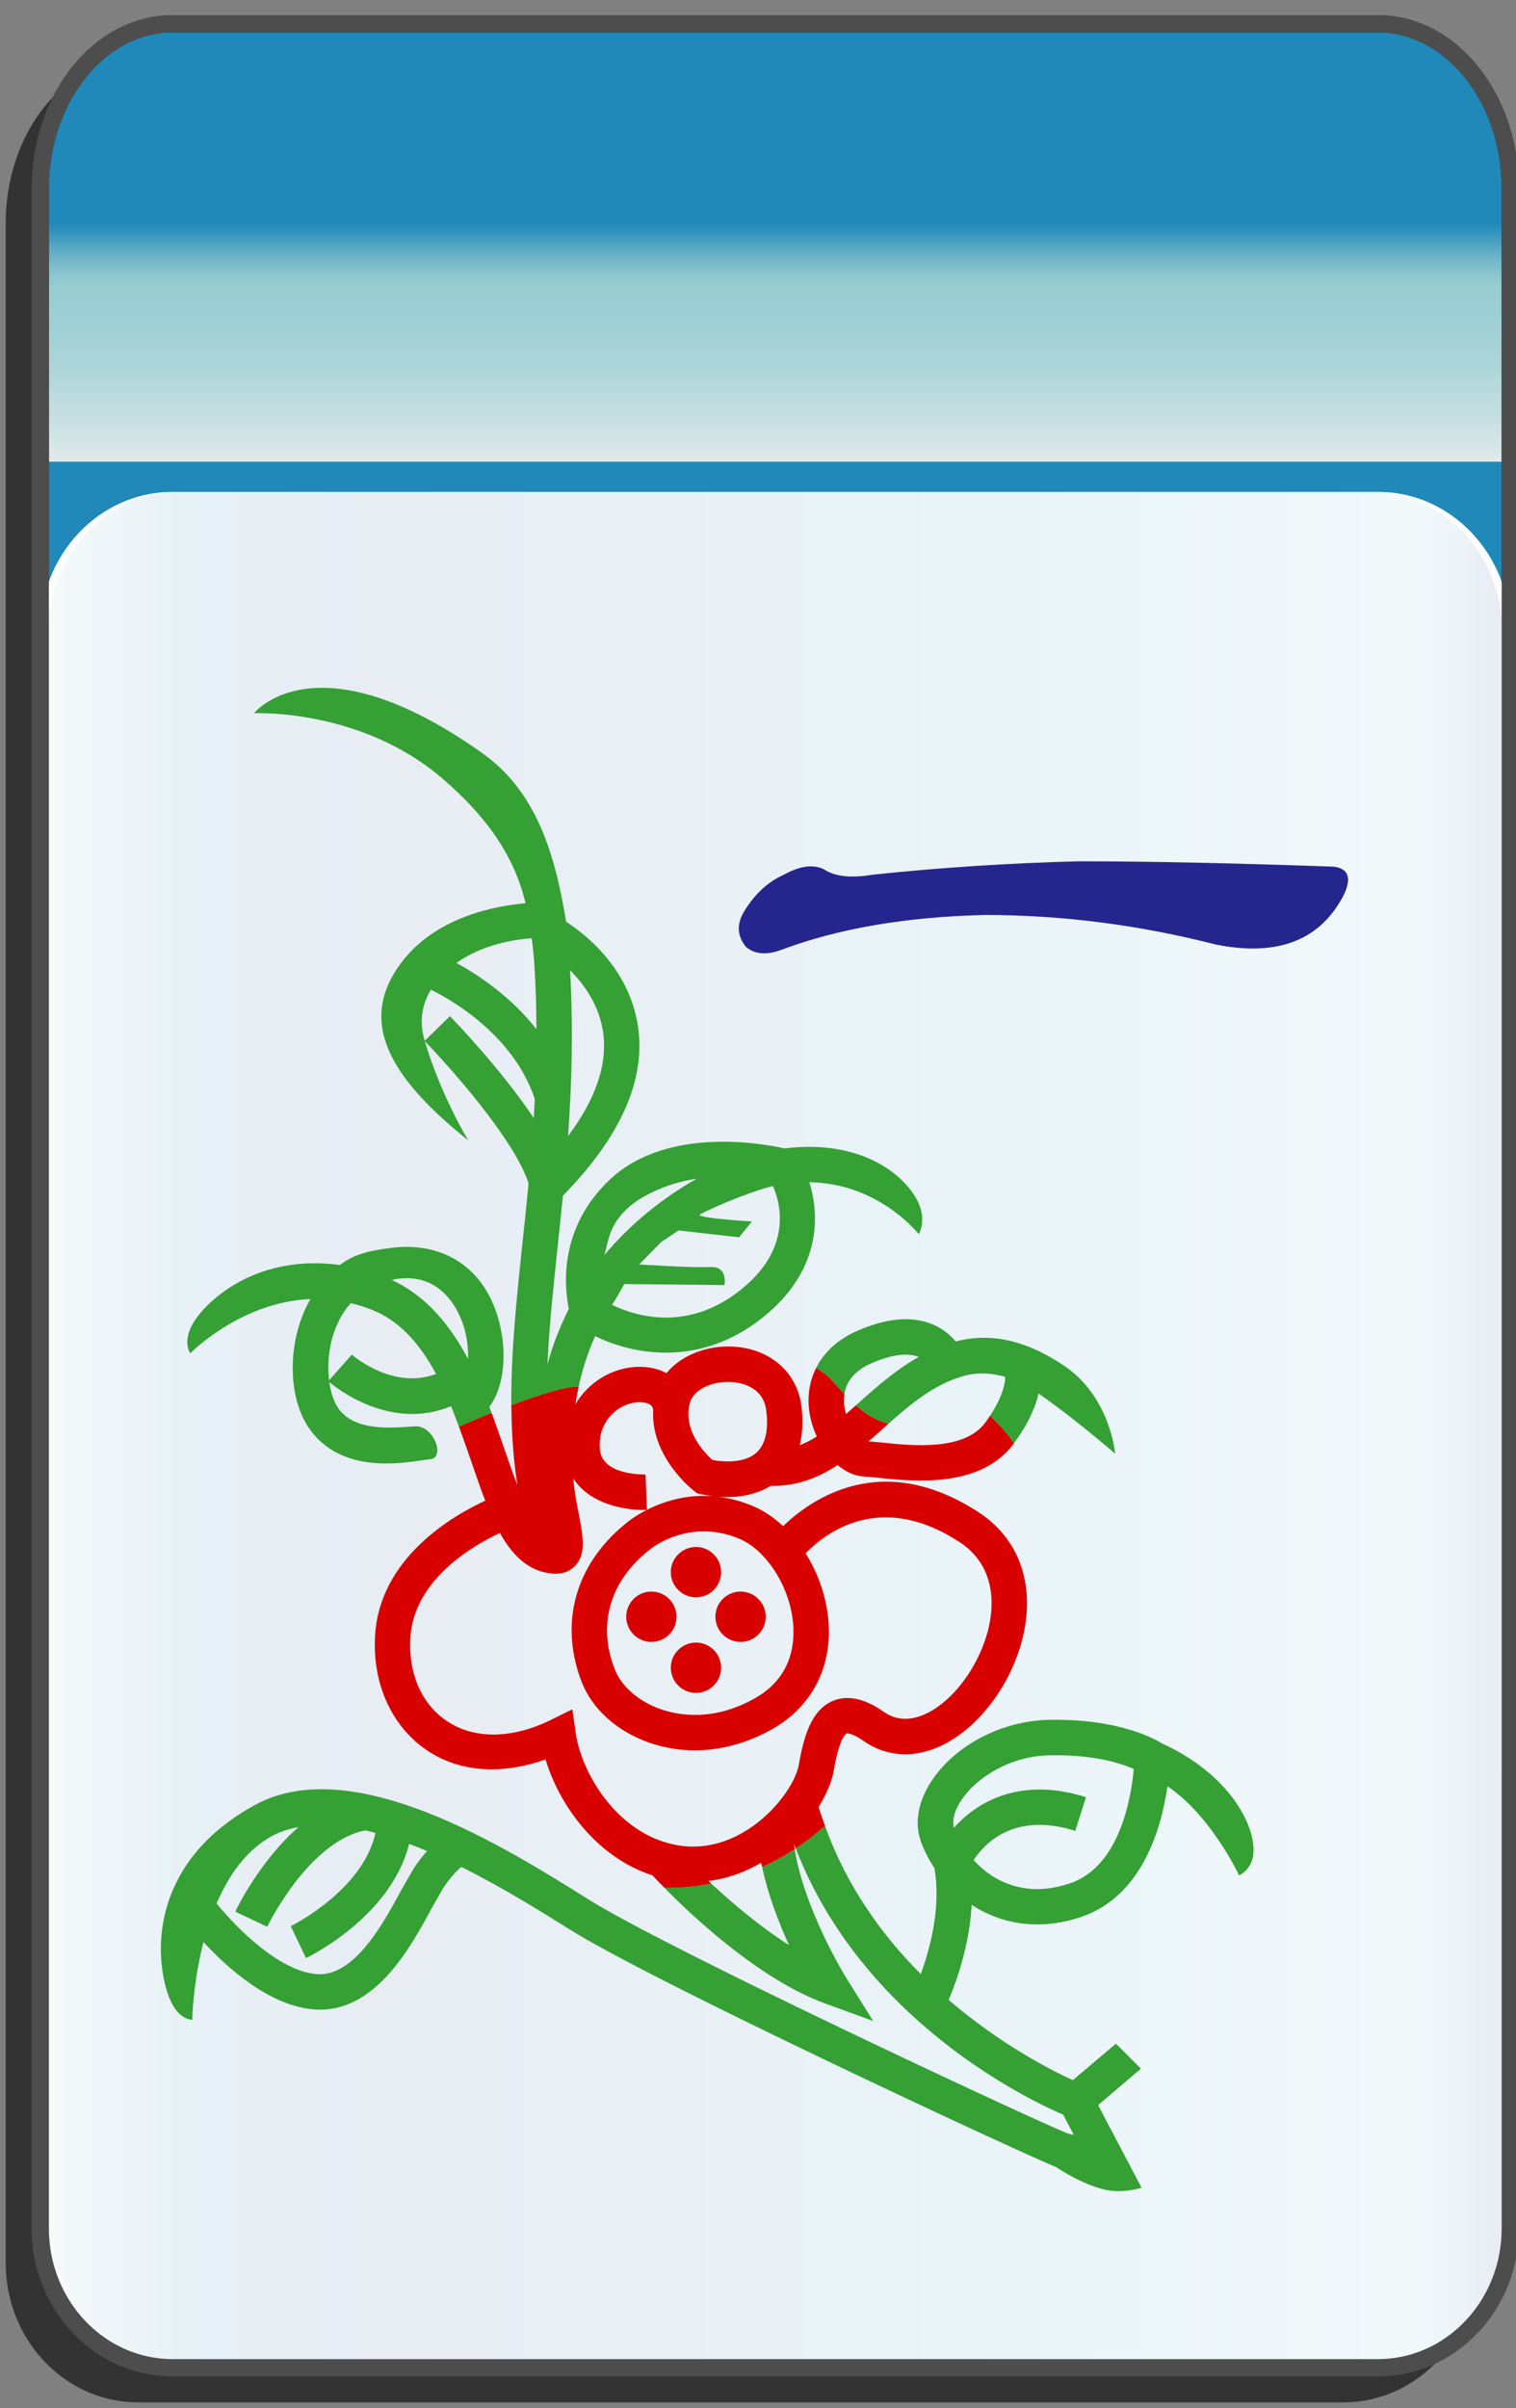 <?xml version="1.0" encoding="utf-8"?>
<!-- Generator: Adobe Illustrator 12.0.0, SVG Export Plug-In . SVG Version: 6.00 Build 51448)  -->
<!DOCTYPE svg PUBLIC "-//W3C//DTD SVG 1.1//EN" "http://www.w3.org/Graphics/SVG/1.1/DTD/svg11.dtd">
<svg  version="1.1"
	 xmlns:x="http://ns.adobe.com/Extensibility/1.0/" xmlns:i="http://ns.adobe.com/AdobeIllustrator/10.0/" xmlns:graph="http://ns.adobe.com/Graphs/1.0/" i:viewOrigin="-0.3193 135.7061" i:rulerOrigin="0 0" i:pageBounds="0 136 85 0"
	 xmlns="http://www.w3.org/2000/svg" xmlns:xlink="http://www.w3.org/1999/xlink" xmlns:a="http://ns.adobe.com/AdobeSVGViewerExtensions/3.0/"
	 width="85.678" height="136.025" viewBox="0 0 85.678 136.025" overflow="visible" enable-background="new 0 0 85.678 136.025"
	 xml:space="preserve">
<rect x="0" y="0" width="85.678" height="136.025" fill="#808080" stroke="none"/>
<g id="图层_1" i:knockout="Off" i:layer="yes" i:dimmedPercent="50" i:rgbTrio="#4F008000FFFF">
	<g>
		<path fill="#333333" d="M83.403,37.587V12.625c0-5.149-3.352-9.325-7.481-9.325H7.804c-4.133,0-7.484,4.175-7.484,9.325h0.002
			v115.211c0,4.344,3.351,7.869,7.482,7.869h68.118c4.131,0,7.481-3.525,7.481-7.869h0.002V37.608
			C83.405,37.601,83.403,37.594,83.403,37.587z"/>
		
			<linearGradient id="XMLID_3_" gradientUnits="userSpaceOnUse" x1="-23.31" y1="112.988" x2="-23.31" y2="-12.578" gradientTransform="matrix(-1 0 0 -1 20.506 114.334)">
			<stop  offset="0.09" style="stop-color:#2089B9"/>
			<stop  offset="0.099" style="stop-color:#4FA3C2"/>
			<stop  offset="0.107" style="stop-color:#77B9CA"/>
			<stop  offset="0.114" style="stop-color:#8FC7CF"/>
			<stop  offset="0.118" style="stop-color:#98CCD1"/>
			<stop  offset="0.134" style="stop-color:#9ECFD3"/>
			<stop  offset="0.156" style="stop-color:#AFD6D9"/>
			<stop  offset="0.181" style="stop-color:#CBE1E3"/>
			<stop  offset="0.197" style="stop-color:#E1EAEB"/>
			<a:midPointStop  offset="0.09" style="stop-color:#2089B9"/>
			<a:midPointStop  offset="0.4" style="stop-color:#2089B9"/>
			<a:midPointStop  offset="0.118" style="stop-color:#98CCD1"/>
			<a:midPointStop  offset="0.643" style="stop-color:#98CCD1"/>
			<a:midPointStop  offset="0.197" style="stop-color:#E1EAEB"/>
		</linearGradient>
		<path fill="url(#XMLID_3_)" d="M2.273,10.671c0-5.15,3.351-9.325,7.481-9.325h68.12c4.131,0,7.482,4.176,7.482,9.325v106.916
			c0,5.148-3.353,9.326-7.482,9.326H9.757c-4.132,0-7.483-4.176-7.483-9.326V10.671L2.273,10.671z"/>
		<path fill="none" stroke="#333333" stroke-width="0.977" d="M2.273,10.671c0-5.15,3.351-9.325,7.481-9.325h68.12
			c4.131,0,7.482,4.176,7.482,9.325v106.916c0,5.148-3.353,9.326-7.482,9.326H9.757c-4.132,0-7.483-4.176-7.483-9.326V10.671
			L2.273,10.671z"/>
		<path fill="#FFFFFF" d="M85.357,125.882c0,4.344-3.353,7.869-7.482,7.869H9.757c-4.132,0-7.483-3.523-7.483-7.869V35.654
			c0-4.347,3.352-7.87,7.483-7.87h68.119c4.131,0,7.482,3.523,7.482,7.87L85.357,125.882L85.357,125.882z"/>
		
			<linearGradient id="XMLID_4_" gradientUnits="userSpaceOnUse" x1="3.382" y1="80.768" x2="85.527" y2="80.768" gradientTransform="matrix(1 0 0 1 -0.639 0)">
			<stop  offset="0" style="stop-color:#A2D8E0"/>
			<stop  offset="0.09" style="stop-color:#1878AD"/>
			<stop  offset="0.213" style="stop-color:#194D91"/>
			<stop  offset="0.64" style="stop-color:#2B90BD"/>
			<stop  offset="0.944" style="stop-color:#82CBDE"/>
			<stop  offset="1" style="stop-color:#1A478D"/>
			<a:midPointStop  offset="0" style="stop-color:#A2D8E0"/>
			<a:midPointStop  offset="0.5" style="stop-color:#A2D8E0"/>
			<a:midPointStop  offset="0.09" style="stop-color:#1878AD"/>
			<a:midPointStop  offset="0.5" style="stop-color:#1878AD"/>
			<a:midPointStop  offset="0.213" style="stop-color:#194D91"/>
			<a:midPointStop  offset="0.5" style="stop-color:#194D91"/>
			<a:midPointStop  offset="0.64" style="stop-color:#2B90BD"/>
			<a:midPointStop  offset="0.5" style="stop-color:#2B90BD"/>
			<a:midPointStop  offset="0.944" style="stop-color:#82CBDE"/>
			<a:midPointStop  offset="0.5" style="stop-color:#82CBDE"/>
			<a:midPointStop  offset="1" style="stop-color:#1A478D"/>
		</linearGradient>
		<path i:isolated="yes" i:knockout="Off" opacity="0.1" fill="url(#XMLID_4_)" enable-background="new    " d="M84.888,125.882
			c0,4.344-3.314,7.869-7.398,7.869H10.144c-4.086,0-7.4-3.523-7.4-7.869V35.654c0-4.347,3.314-7.87,7.4-7.87H77.49
			c4.084,0,7.398,3.523,7.398,7.87L84.888,125.882L84.888,125.882z"/>
		<path fill="none" stroke="#4D4D4D" stroke-width="0.977" d="M85.357,35.633V10.671c0-5.149-3.352-9.325-7.482-9.325H9.755
			c-4.131,0-7.481,4.175-7.481,9.325v115.21c0,4.346,3.352,7.869,7.483,7.869h68.118c4.13,0,7.482-3.525,7.482-7.869l0.001-90.228
			C85.358,35.647,85.357,35.64,85.357,35.633z"/>
	</g>
	<g i:knockout="Off">
		<g i:knockout="Off">
			<path fill="#24258D" d="M60.976,48.653c3.941,0,8.742,0.102,14.402,0.303c0.81,0.102,1.012,0.607,0.607,1.517
				c-1.314,2.628-3.74,3.589-7.277,2.881c-4.348-1.112-8.693-1.668-13.039-1.668c-4.447,0.102-8.288,0.759-11.521,1.972
				c-0.81,0.303-1.466,0.252-1.973-0.152c-0.505-0.606-0.555-1.264-0.15-1.971c0.605-1.011,1.363-1.719,2.273-2.123
				c0.91-0.505,1.668-0.605,2.274-0.303c0.605,0.404,1.517,0.506,2.729,0.303C53.142,49.007,57.033,48.755,60.976,48.653z"/>
		</g>
	</g>
	<path i:knockout="Off" fill="none" d="M34.085,58.311c-0.215-1.514-1.059-2.693-1.869-3.508c0.19,3.355,0.097,6.471-0.112,9.371
		C33.673,62.084,34.341,60.118,34.085,58.311z"/>
	<path i:knockout="Off" fill="none" d="M24.356,55.906c-0.59,0.963-0.632,1.95-0.354,2.888l1.424-1.394
		c0.158,0.162,2.852,2.932,4.742,5.76c0.022-0.357,0.041-0.721,0.059-1.084C29.034,58.562,25.745,56.598,24.356,55.906z"/>
	<path i:knockout="Off" fill="none" d="M30.051,53.001c-1.016,0.071-2.792,0.354-4.257,1.396c1.227,0.668,3.053,1.874,4.523,3.738
		c-0.006-1.219-0.039-2.464-0.124-3.748C30.162,53.91,30.108,53.454,30.051,53.001z"/>
	<path i:knockout="Off" fill="none" d="M36.548,68.525c0.983-0.807,1.89-1.41,2.819-1.938c-1.26,0.164-2.953,0.784-3.914,1.68
		c-0.98,0.914-1.06,1.71-1.288,2.619C34.83,70.092,35.648,69.264,36.548,68.525z"/>
	<path i:knockout="Off" fill="none" d="M21.167,74.049c-0.457-0.195-0.905-0.33-1.348-0.438c-0.356,0.404-0.609,0.847-0.785,1.251
		c-0.449,1.034-0.552,2.166-0.435,3.106l1.283-1.449c0.103,0.091,2.344,2.007,4.761,1.093
		C23.792,76.029,22.703,74.707,21.167,74.049z"/>
	<path i:knockout="Off" fill="none" d="M22.498,72.232c-0.126,0.016-0.236,0.047-0.354,0.069c1.966,0.91,3.307,2.573,4.31,4.464
		c0.028-0.728-0.098-1.571-0.439-2.36C25.612,73.478,24.621,71.961,22.498,72.232z"/>
	<path i:knockout="Off" fill="none" d="M41.771,69.893l-3.425-0.388l-0.992,0.669l-1.229,1.252c0,0,2.981,0.195,4.01,0.146
		c1.028-0.053,0.807,1.021,0.807,1.021l-5.663-0.059c0,0-0.261,0.498-0.688,1.176c1.352,0.651,4.274,1.548,7.278-0.855
		c1.729-1.383,2.203-2.838,2.203-4.018c0-0.771-0.2-1.401-0.387-1.837c-0.924,0.204-3.048,1.026-4.107,1.591
		C39.185,68.799,42.492,69,42.492,69L41.771,69.893z"/>
	<path i:knockout="Off" fill="none" d="M17.294,110.607l-0.862-1.806c0.044-0.021,4.065-1.998,4.789-5.266
		c-0.19-0.053-0.38-0.104-0.567-0.146c-3.218,0.631-5.527,5.398-5.551,5.447l-1.807-0.854c0.078-0.166,1.38-2.865,3.578-4.777
		c-0.529,0.1-1.036,0.252-1.494,0.502c-1.481,0.809-2.469,2.254-3.139,3.813c1.108,1.363,3.556,3.855,5.693,3.994
		c2.104,0.134,3.739-2.893,4.716-4.698l0.725-1.267c0.266-0.397,0.521-0.721,0.761-0.99c-0.338-0.145-0.676-0.276-1.014-0.403
		C22.096,108.258,17.509,110.504,17.294,110.607z"/>
	<path i:knockout="Off" fill="none" d="M54.39,101.598c-0.43,0.609-0.595,1.203-0.479,1.652c1.36-1.533,3.821-2.887,7.464-1.734
		l-0.604,1.906c-3.401-1.076-5.092,0.658-5.745,1.648c0.4,0.434,0.882,0.846,1.488,1.146c1.202,0.598,2.536,0.652,3.966,0.166
		c2.848-0.969,3.463-4.949,3.598-6.459c-0.723-0.313-2.271-0.832-4.783-0.772C57.062,99.199,55.222,100.416,54.39,101.598z"/>
	<path fill="#35A034" d="M44.593,109.877c-1.674-1.068-3.238-2.402-4.399-3.479c-0.817,0.164-1.699,0.261-2.64,0.246
		c1.584,1.607,5.379,5.177,9.062,6.521l2.733,0.998l-1.544-2.469c-0.025-0.041-2.337-3.783-2.894-7.238
		c-0.503,0.328-1.121,0.682-1.84,1.01C43.413,107.051,44.009,108.607,44.593,109.877z"/>
	<path fill="#35A034" d="M65.659,98.479c-0.15-0.1-2.252-1.424-6.411-1.327c-2.577,0.059-5.126,1.354-6.494,3.297
		c-0.832,1.182-1.092,2.428-0.73,3.508c0.159,0.481,0.423,1.022,0.786,1.565c0.39,2.226-0.256,4.578-0.771,5.988
		c-2.155-2.156-4.171-4.92-5.398-8.334c-0.111,0.058-0.178,0.09-0.178,0.09s-0.534,0.521-1.491,1.15
		c3.778,9.742,13.183,14.209,15.113,15.037c0.102,0.192,0.308,0.584,0.604,1.145c-0.109-0.026-0.354-0.086-0.378-0.092
		c-2.735-1.145-22.625-10.434-27.057-13.215c-4.651-2.918-13.31-8.35-18.829-5.34c-5.692,3.104-5.774,8.08-4.967,10.596
		c0.519,1.617,1.405,1.543,1.405,1.543c0.001-0.039,0.04-2.072,0.637-4.385c1.384,1.496,3.788,3.645,6.31,3.807
		c3.382,0.215,5.398-3.516,6.603-5.746l0.629-1.104c0.426-0.64,0.787-1.002,1.029-1.205c2.373,1.184,4.572,2.559,6.121,3.531
		c4.734,2.971,25.02,12.403,27.419,13.396l0.071,0.029c0,0,1.38,0.942,2.716,1.268c1.046,0.252,2.119-0.1,2.119-0.1l-2.457-4.668
		l2.42-2.058l-1.414-1.413l-2.435,2.062c-1.164-0.531-4.059-1.994-7.016-4.531c0.441-1.045,1.176-3.088,1.299-5.371
		c0.225,0.146,0.462,0.283,0.712,0.406c1.673,0.83,3.574,0.924,5.498,0.269c3.488-1.188,4.538-5.142,4.856-7.375
		c2.472,1.666,4.034,5,4.049,5.036c0,0,0.649-0.286,0.785-1.065C71.085,103.299,69.565,100.246,65.659,98.479z M23.375,105.551
		l-0.725,1.267c-0.977,1.807-2.611,4.832-4.716,4.698c-2.138-0.139-4.585-2.631-5.693-3.994c0.67-1.561,1.657-3.006,3.139-3.813
		c0.458-0.25,0.965-0.402,1.494-0.502c-2.198,1.912-3.5,4.611-3.578,4.777l1.807,0.854c0.023-0.049,2.333-4.816,5.551-5.447
		c0.188,0.043,0.377,0.095,0.567,0.146c-0.724,3.268-4.745,5.244-4.789,5.266l0.862,1.806c0.215-0.104,4.802-2.351,5.828-6.451
		c0.338,0.127,0.676,0.26,1.014,0.403C23.896,104.83,23.641,105.152,23.375,105.551z M60.479,106.383
		c-1.43,0.486-2.764,0.433-3.966-0.166c-0.606-0.301-1.088-0.713-1.488-1.146c0.653-0.99,2.344-2.726,5.745-1.648l0.604-1.906
		c-3.643-1.151-6.104,0.201-7.464,1.734c-0.114-0.449,0.051-1.043,0.479-1.652c0.832-1.182,2.672-2.397,4.903-2.446
		c2.512-0.06,4.062,0.459,4.783,0.772C63.941,101.434,63.326,105.414,60.479,106.383z"/>
	<path fill="#35A034" d="M33.634,75.473c2.168,1.07,5.948,1.772,9.485-1.059c3.185-2.547,3.264-5.599,2.621-7.634
		c3.653,0.055,5.835,2.505,6.188,2.936c0,0,0.51-0.839-0.13-1.989c-0.837-1.504-3.253-3.369-7.461-2.855
		c-0.981-0.225-6.559-1.326-9.836,1.729c-2.968,2.765-2.6,6.145-2.351,7.333c-0.537,1.058-0.933,2.114-1.211,3.144
		c0.1-2.162,0.337-4.4,0.588-6.759c0.096-0.899,0.192-1.832,0.286-2.778c3.245-3.307,4.685-6.514,4.247-9.531
		c-0.481-3.328-3.018-5.263-4.066-5.945c-0.666-4.117-1.804-7.444-4.749-9.531c-9.404-6.662-12.892-2.244-12.892-2.244
		c0.065-0.006,6.055-0.273,10.665,3.7c2.073,1.787,3.974,4.003,4.683,7.032c-1.742,0.148-5.152,0.795-7.076,3.432
		c-2.137,2.927-1.2,5.957,3.844,9.967c0,0-1.5-2.412-2.462-5.605c1.398,1.43,5.077,5.564,5.866,8.031
		c-0.107,1.119-0.222,2.208-0.334,3.262c-0.348,3.27-0.664,6.313-0.643,9.272c1.457-0.551,3-1.05,3.808-1.06
		C32.907,77.396,33.202,76.438,33.634,75.473z M39.579,68.59c1.06-0.564,3.184-1.387,4.108-1.591
		c0.186,0.436,0.386,1.065,0.386,1.837c0,1.18-0.475,2.635-2.203,4.018c-3.004,2.403-5.927,1.508-7.278,0.855
		c0.427-0.678,0.688-1.176,0.688-1.176l5.663,0.059c0,0,0.222-1.073-0.807-1.021c-1.028,0.051-4.01-0.146-4.01-0.146l1.229-1.252
		l0.992-0.669l3.425,0.388L42.492,69C42.492,69,39.185,68.799,39.579,68.59z M35.453,68.268c0.961-0.896,2.654-1.516,3.914-1.68
		c-0.93,0.527-1.836,1.131-2.819,1.938c-0.899,0.738-1.718,1.566-2.383,2.361C34.394,69.979,34.473,69.182,35.453,68.268z
		 M32.216,54.803c0.811,0.814,1.654,1.994,1.869,3.508c0.256,1.808-0.412,3.773-1.981,5.863
		C32.312,61.273,32.406,58.158,32.216,54.803z M30.168,63.16c-1.891-2.828-4.584-5.598-4.742-5.76l-1.424,1.394
		c-0.277-0.938-0.235-1.925,0.354-2.888c1.389,0.691,4.678,2.656,5.87,6.17C30.209,62.439,30.19,62.803,30.168,63.16z
		 M25.794,54.396c1.465-1.041,3.241-1.324,4.257-1.396c0.058,0.453,0.111,0.909,0.143,1.386c0.085,1.284,0.118,2.529,0.124,3.748
		C28.847,56.271,27.021,55.064,25.794,54.396z"/>
	<path fill="#35A034" d="M27.657,79.472c1.08-1.48,0.995-4.005,0.191-5.859c-1.047-2.42-3.262-3.438-5.724-3.124
		c-1.157,0.146-2.063,0.32-2.918,0.968c-4.145-0.557-6.746,1.403-7.828,2.65c-1.28,1.476-0.626,2.337-0.626,2.337
		c0.15-0.151,2.956-2.911,6.794-3.063c-0.124,0.219-0.243,0.445-0.347,0.686c-0.98,2.255-0.85,5.061,0.31,6.671
		c2.006,2.786,5.884,1.758,6.783,1.696c0.9-0.061,0.238-1.926-0.842-1.864c-1.08,0.061-3.332,0.368-4.318-1
		c-0.252-0.353-0.436-0.885-0.523-1.505c0.421,0.357,3.468,2.784,6.884,1.369c0.156,0.381,0.299,0.771,0.441,1.156
		c0.4-0.174,1.066-0.459,1.848-0.772C27.739,79.699,27.701,79.586,27.657,79.472z M19.883,76.52L18.6,77.969
		c-0.117-0.94-0.015-2.072,0.435-3.106c0.176-0.404,0.429-0.847,0.785-1.251c0.442,0.107,0.891,0.242,1.348,0.438
		c1.536,0.658,2.625,1.98,3.477,3.562C22.227,78.525,19.985,76.609,19.883,76.52z M22.144,72.303
		c0.118-0.022,0.229-0.055,0.354-0.069c2.123-0.271,3.114,1.244,3.516,2.173c0.342,0.789,0.468,1.634,0.439,2.36
		C25.45,74.876,24.109,73.213,22.144,72.303z"/>
	<path fill="#35A034" d="M47.72,78.763c0.111-0.762,0.613-1.351,1.517-1.749c1.121-0.495,2.048-0.62,2.683-0.364
		c-1.293,0.729-2.389,1.698-3.392,2.596c-0.058,0.051-0.111,0.099-0.168,0.147c0.515,0.457,1.123,0.862,1.847,1.035
		c1.306-1.161,2.675-2.299,4.363-2.729c0.771-0.196,1.524-0.133,2.243,0.082c-0.01,0.369-0.144,1.108-0.868,2.201
		c0.404,0.377,0.959,0.941,1.355,1.552c0.828-1.124,1.227-2.069,1.399-2.815c1.899,1.312,4.304,3.367,4.324,3.4
		c0,0-0.258-3.236-2.927-4.999c-1.174-0.776-3.372-2.036-6.022-1.358c-0.021,0.005-0.04,0.014-0.062,0.019
		c-0.276-0.336-0.676-0.695-1.254-0.948c-1.18-0.515-2.637-0.396-4.333,0.354c-1.084,0.479-1.86,1.207-2.306,2.094
		c0.23,0.146,0.438,0.288,0.579,0.404C46.972,77.908,47.31,78.322,47.72,78.763z"/>
	<path i:knockout="Off" fill="none" d="M47.079,96.08c0.824-0.342,1.788-0.135,2.866,0.619c0.704,0.494,1.517,0.524,2.414,0.096
		c1.869-0.896,3.515-3.527,3.668-5.863c0.076-1.157-0.176-2.762-1.805-3.823c-4.465-2.916-7.562-0.529-8.695,0.639
		c0.739,1.176,1.222,2.58,1.305,4.008c0.147,2.535-1.012,4.691-3.179,5.916c-2.279,1.287-4.773,1.553-7.024,0.748
		c-1.798-0.643-3.168-1.889-3.761-3.418c-0.379-0.979-0.564-1.959-0.564-2.914c0-2.336,1.111-4.516,3.217-6.148
		c0.058-0.049,0.429-0.34,1.035-0.647c-1.172,0.049-3.22-0.309-4.159-1.777c0.062,0.654,0.15,1.197,0.226,1.574
		c0.331,1.652,0.53,2.65-0.095,3.338c-0.225,0.25-0.642,0.531-1.346,0.461c-1.321-0.133-2.212-1.008-2.928-2.291
		c-1.464,0.681-4.883,2.615-5.064,5.941c-0.111,2.035,0.65,3.75,2.09,4.701c1.539,1.018,3.664,0.989,5.831-0.074l1.235-0.607
		l0.195,1.363c0.327,2.289,2.454,5.889,5.979,6.35c3.547,0.464,6.343-2.952,6.625-4.579C45.419,98.117,45.842,96.596,47.079,96.08z"
		/>
	<path i:knockout="Off" fill="none" d="M40.262,82.473c1.081,0.185,1.991,0.045,2.499-0.426c0.628-0.582,0.643-1.615,0.543-2.38
		c-0.173-1.325-1.408-1.559-1.931-1.598c-0.985-0.073-2.145,0.343-2.381,1.167c-0.061,0.215-0.088,0.426-0.088,0.631
		C38.904,81.122,39.878,82.123,40.262,82.473z"/>
	<path i:knockout="Off" fill="none" d="M34.733,94.277c0.377,0.973,1.337,1.815,2.569,2.258c0.981,0.352,2.984,0.74,5.366-0.607
		c1.922-1.086,2.239-2.805,2.166-4.059c-0.122-2.105-1.463-4.279-3.052-4.947c-2.793-1.178-4.92,0.5-5.009,0.572l-0.021,0.016
		C34.484,89.268,33.748,91.732,34.733,94.277z"/>
	<path i:knockout="Off" fill="none" d="M44.913,104.455c0.021-0.014,0.037-0.025,0.057-0.039c-0.03-0.082-0.07-0.158-0.103-0.242
		C44.88,104.268,44.898,104.361,44.913,104.455z"/>
	<g i:knockout="Off">
		<g i:knockout="Off">
			<circle fill="#D90000" cx="39.333" cy="88.807" r="1.422"/>
			<circle fill="#D90000" cx="36.813" cy="91.326" r="1.422"/>
			<circle fill="#D90000" cx="39.333" cy="94.207" r="1.422"/>
			<circle fill="#D90000" cx="41.854" cy="91.326" r="1.422"/>
		</g>
		<path fill="#D90000" d="M46.639,103.176c-0.131-0.365-0.261-0.729-0.373-1.108c0.448-0.72,0.745-1.429,0.852-2.037
			c0.312-1.8,0.639-2.062,0.73-2.103c0.062-0.026,0.357-0.004,0.95,0.41c1.303,0.912,2.875,1.004,4.427,0.26
			c2.533-1.215,4.598-4.455,4.8-7.535c0.156-2.389-0.806-4.389-2.706-5.631c-5.438-3.549-9.417-0.807-11.06,0.775
			c-0.519-0.48-1.089-0.873-1.699-1.129c-2.599-1.096-4.777-0.412-5.997,0.207l-0.083-1.994c-0.024,0-2.395,0.07-2.567-1.354
			c-0.096-0.785,0.143-1.512,0.669-2.044c0.485-0.488,1.142-0.74,1.755-0.673c0.135,0.017,0.54,0.062,0.579,0.412
			c-0.156,2.642,2.193,4.498,2.306,4.584l0.181,0.142l0.224,0.047c1.547,0.325,2.907,0.153,3.923-0.47
			c1.459,0.031,2.687-0.452,3.791-1.176c0.446,0.377,0.943,0.611,1.438,0.64l0.83,0.075c2.028,0.213,5.807,0.607,7.68-1.92
			c0.005-0.008,0.009-0.014,0.015-0.021c-0.396-0.609-0.951-1.175-1.355-1.552c-0.082,0.122-0.167,0.247-0.267,0.382
			c-1.192,1.609-4.116,1.304-5.863,1.121l-0.729-0.065c0.261-0.227,0.52-0.455,0.774-0.685c0.113-0.104,0.229-0.205,0.346-0.309
			c-0.724-0.173-1.332-0.578-1.847-1.035c-0.185,0.164-0.369,0.328-0.549,0.486c-0.041-0.141-0.074-0.287-0.096-0.44
			c-0.031-0.238-0.025-0.464,0.005-0.676c-0.409-0.439-0.748-0.854-1.02-1.079c-0.142-0.116-0.348-0.258-0.579-0.404
			c-0.394,0.781-0.528,1.687-0.352,2.658c0.076,0.427,0.214,0.832,0.387,1.211c-0.314,0.199-0.636,0.363-0.964,0.494
			c0.151-0.602,0.212-1.334,0.095-2.233c-0.245-1.873-1.723-3.183-3.766-3.334c-1.395-0.104-2.964,0.393-3.857,1.494
			c-0.3-0.163-0.663-0.285-1.106-0.335c-1.216-0.137-2.486,0.333-3.397,1.253c-0.251,0.254-0.464,0.534-0.644,0.836
			c0.051-0.328,0.114-0.664,0.188-1.003c-0.808,0.01-2.351,0.509-3.808,1.06c0.011,1.52,0.104,3.016,0.34,4.508
			c-0.247-0.631-0.489-1.315-0.732-2.028c-0.225-0.658-0.465-1.35-0.723-2.044c-0.781,0.314-1.447,0.601-1.848,0.773
			c0.236,0.643,0.463,1.285,0.678,1.914c0.271,0.793,0.532,1.559,0.809,2.27c-1.814,0.834-5.986,3.22-6.229,7.654
			c-0.148,2.724,0.967,5.146,2.983,6.479c1.851,1.225,4.227,1.344,6.653,0.481c0.758,2.517,2.821,5.508,6.045,6.551
			c0.119,0.13,0.357,0.382,0.68,0.707c0.94,0.015,1.822-0.082,2.64-0.245c-0.05-0.048-0.11-0.101-0.158-0.146
			c1.083-0.133,2.088-0.506,2.98-1.029c0.016,0.08,0.04,0.16,0.058,0.24c0.719-0.328,1.337-0.682,1.84-1.01
			c-0.015-0.094-0.033-0.188-0.046-0.281c0.031,0.084,0.071,0.16,0.103,0.242c0.957-0.631,1.491-1.15,1.491-1.15
			S46.526,103.232,46.639,103.176z M38.992,79.236c0.236-0.824,1.396-1.24,2.381-1.167c0.522,0.039,1.758,0.271,1.931,1.598
			c0.1,0.765,0.085,1.798-0.543,2.38c-0.508,0.471-1.418,0.609-2.499,0.426c-0.384-0.35-1.357-1.351-1.357-2.604
			C38.904,79.662,38.932,79.451,38.992,79.236z M36.754,87.51l0.021-0.016c0.089-0.072,2.216-1.75,5.009-0.572
			c1.589,0.668,2.93,2.842,3.052,4.947c0.073,1.254-0.244,2.973-2.166,4.059c-2.382,1.349-4.385,0.959-5.366,0.607
			c-1.232-0.441-2.192-1.285-2.569-2.258C33.748,91.732,34.484,89.268,36.754,87.51z M38.521,104.268
			c-3.525-0.461-5.652-4.061-5.979-6.35l-0.195-1.363l-1.235,0.607c-2.167,1.063-4.292,1.092-5.831,0.074
			c-1.439-0.951-2.201-2.666-2.09-4.701c0.182-3.326,3.601-5.262,5.064-5.941c0.716,1.283,1.606,2.158,2.928,2.291
			c0.704,0.07,1.121-0.211,1.346-0.461c0.625-0.688,0.426-1.686,0.095-3.338c-0.075-0.377-0.163-0.92-0.226-1.574
			c0.939,1.47,2.987,1.826,4.159,1.777c-0.606,0.309-0.978,0.6-1.035,0.647c-2.105,1.634-3.217,3.812-3.217,6.148
			c0,0.955,0.186,1.936,0.564,2.914c0.593,1.529,1.963,2.775,3.761,3.418c2.251,0.805,4.745,0.539,7.024-0.748
			c2.167-1.225,3.326-3.381,3.179-5.916c-0.083-1.428-0.564-2.832-1.305-4.008c1.133-1.168,4.23-3.555,8.695-0.639
			c1.63,1.062,1.881,2.665,1.805,3.823c-0.153,2.336-1.799,4.967-3.668,5.863c-0.897,0.43-1.71,0.398-2.414-0.096
			c-1.078-0.754-2.042-0.961-2.866-0.619c-1.237,0.516-1.66,2.037-1.934,3.606C44.863,101.313,42.067,104.729,38.521,104.268z"/>
	</g>
</g>
</svg>
